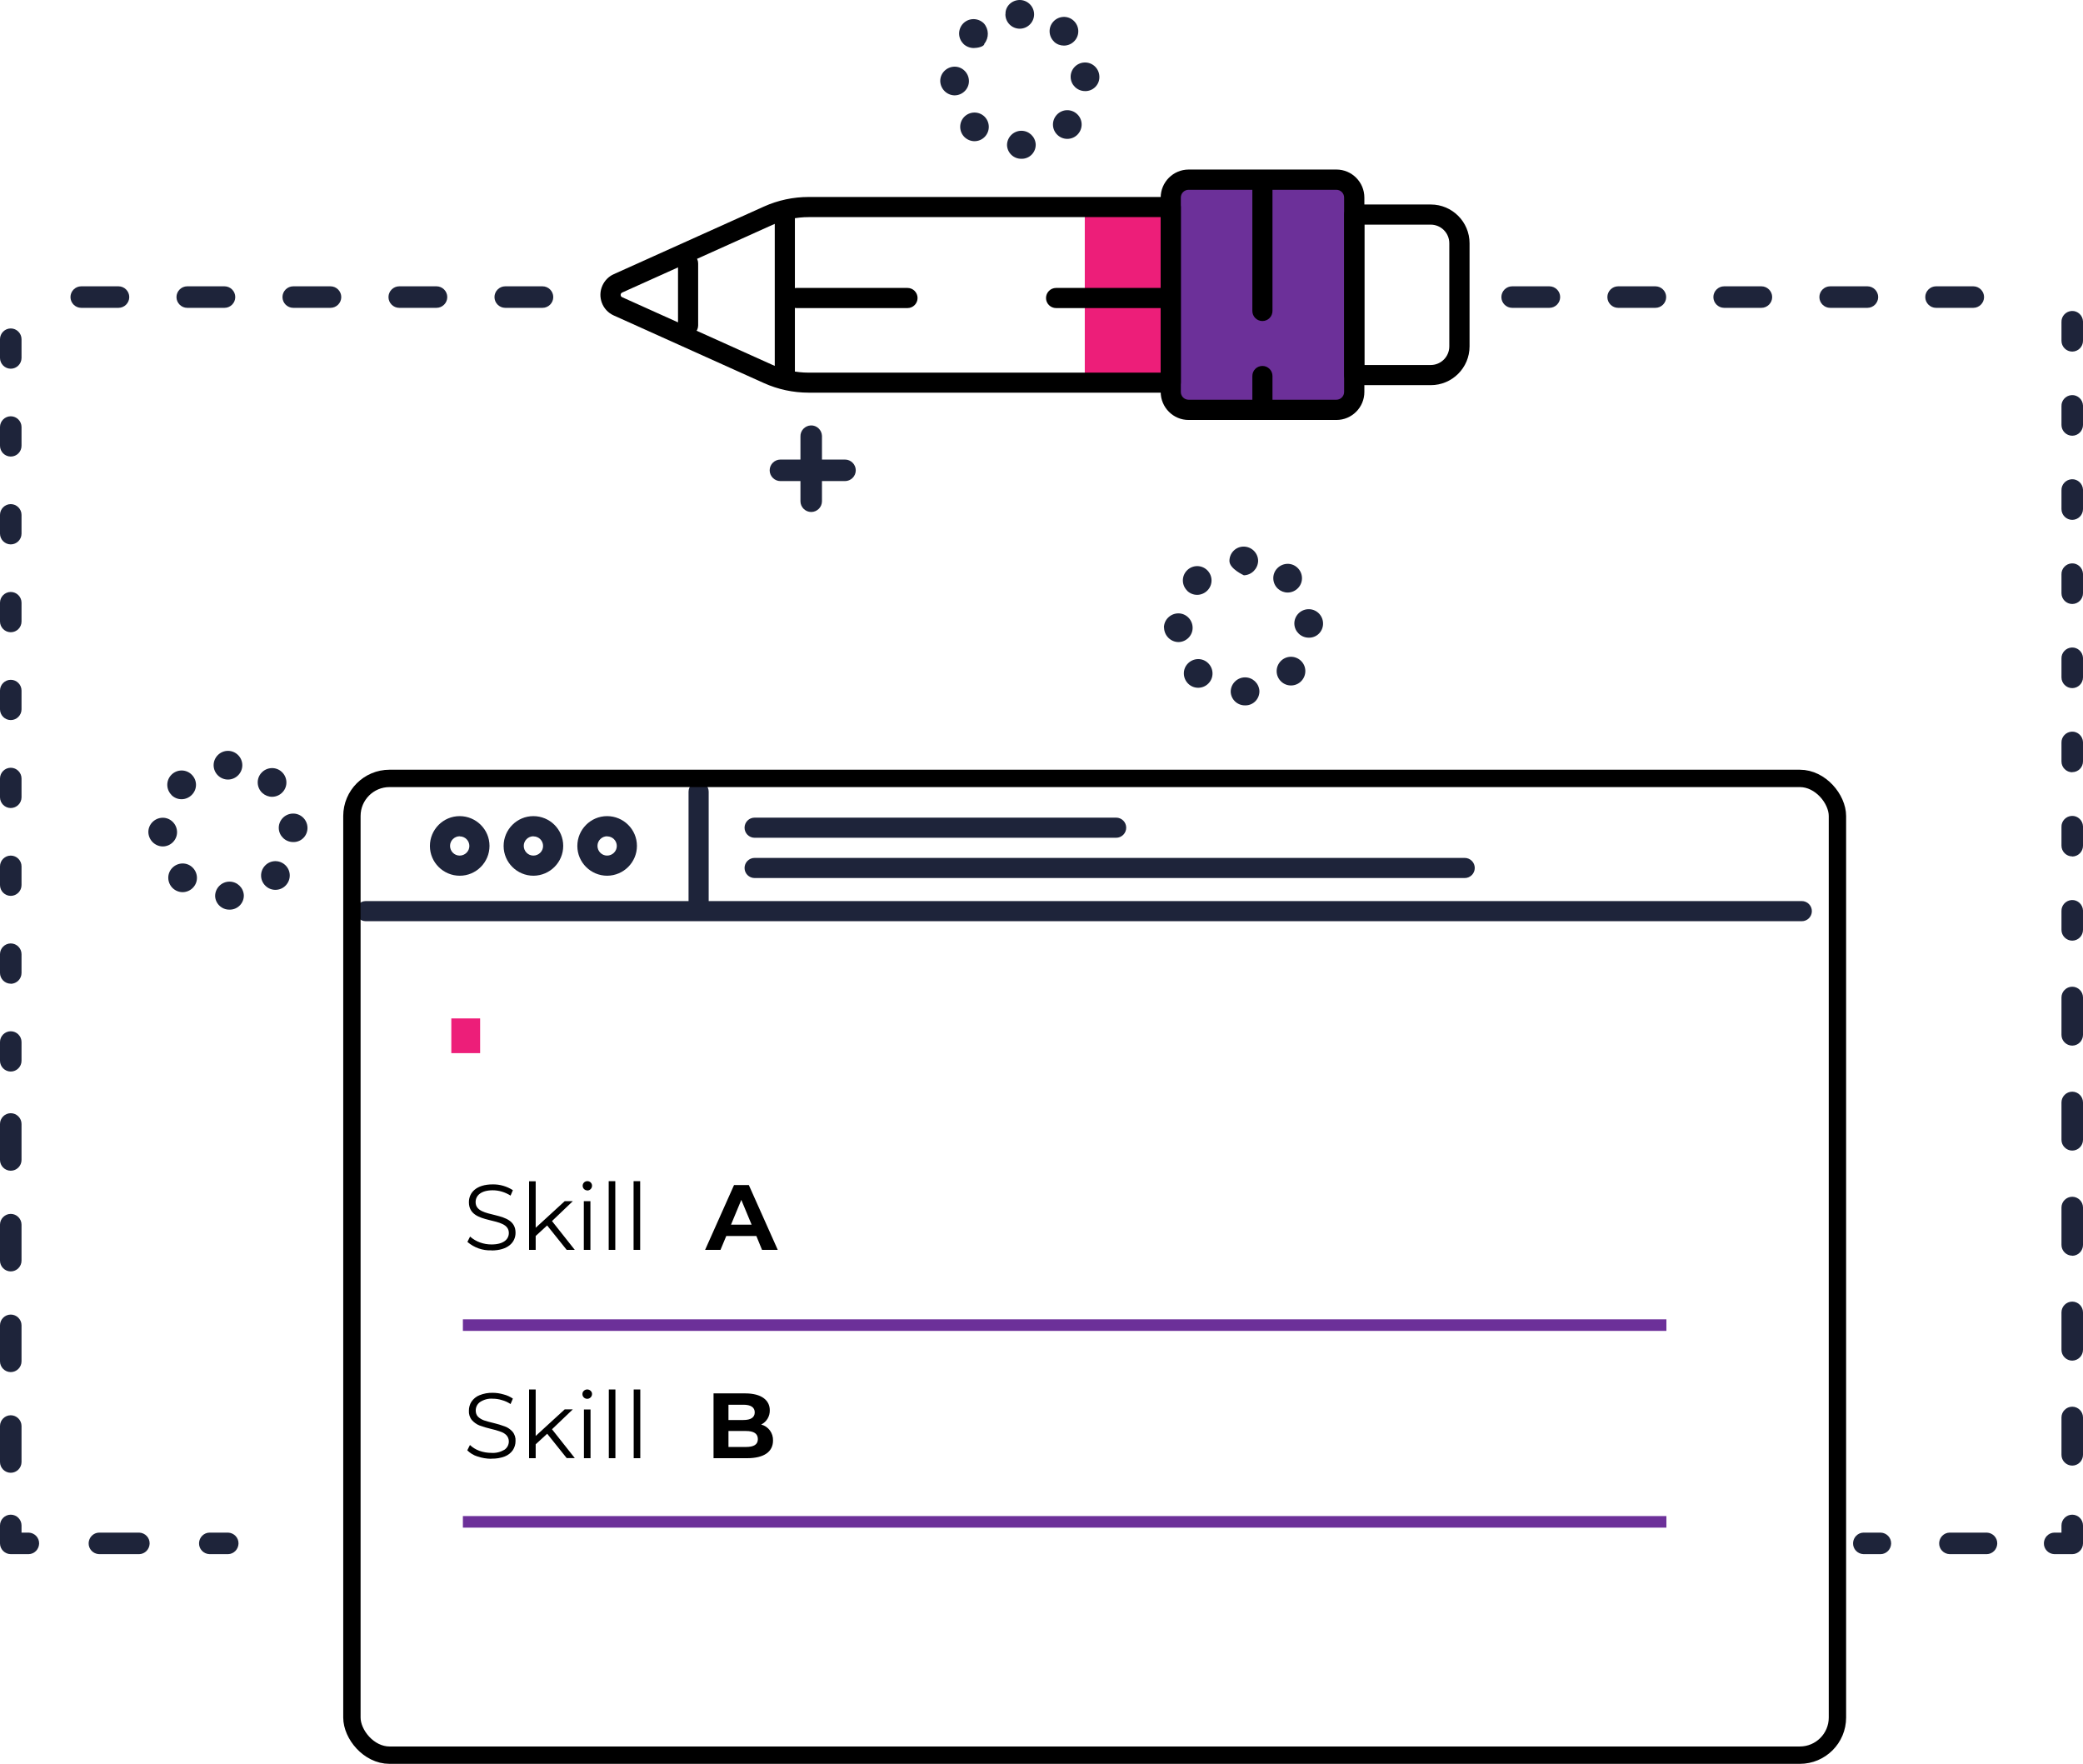 <?xml version="1.0" encoding="UTF-8"?>
<svg id="Layer_2" data-name="Layer 2" xmlns="http://www.w3.org/2000/svg" viewBox="0 0 180 152.41">
  <defs>
    <style>
      .cls-1 {
        fill: none;
        stroke: #000;
        stroke-width: 1.5px;
      }

      .cls-2 {
        fill: #1e243a;
      }

      .cls-3 {
        fill: #6c3099;
      }

      .cls-4 {
        fill: #ed1e79;
      }
    </style>
  </defs>
  <g id="Layer_1-2" data-name="Layer 1">
    <g id="Group_47571" data-name="Group 47571">
      <path id="Path_4905" data-name="Path 4905" class="cls-4" d="M41.49,88h-2.49v3h2.49v-3Z"/>
      <path id="Path_4906" data-name="Path 4906" class="cls-3" d="M101.35,17.14v17.02c-.01,.85,.67,1.55,1.52,1.56h12.54c.85-.01,1.53-.71,1.52-1.56V17.14c.01-.85-.67-1.55-1.52-1.57h-12.54c-.85,.01-1.53,.71-1.52,1.57Z"/>
      <path id="Path_4907" data-name="Path 4907" class="cls-4" d="M93.74,17.4v15.57h7.6v-15.57h-7.6Z"/>
      <path id="Path_4908" data-name="Path 4908" d="M102.04,17.88v15.18c0,.48-.39,.87-.87,.87h-31.28c-1.34,0-2.66-.28-3.88-.83l-12.97-5.84c-.99-.44-1.43-1.61-.98-2.59,.2-.44,.55-.79,.98-.98l12.97-5.84c1.22-.55,2.54-.83,3.88-.83h31.28c.48,0,.87,.39,.87,.87h0s0,0,0,0Zm-1.74,14.31v-13.43h-30.41c-1.09,0-2.17,.23-3.16,.68l-12.97,5.84c-.11,.05-.16,.18-.11,.29,.02,.05,.06,.09,.11,.11l12.97,5.84c.99,.45,2.07,.68,3.16,.68h30.41Z"/>
      <path id="Path_4909" data-name="Path 4909" d="M117.9,17.07v16.8c0,1.33-1.08,2.42-2.42,2.42h-12.77c-1.33,0-2.41-1.09-2.41-2.42V17.07c0-1.33,1.08-2.42,2.42-2.42h12.77c1.33,0,2.41,1.09,2.41,2.42Zm-15.86,16.8c0,.37,.3,.67,.67,.67h12.77c.37,0,.67-.3,.67-.67V17.07c0-.37-.3-.67-.67-.67h-12.77c-.37,0-.67,.3-.67,.67v16.8h0Z"/>
      <path id="Path_4910" data-name="Path 4910" d="M68.69,18.52v13.72c0,.48-.39,.87-.87,.87s-.87-.39-.87-.87v-13.72c0-.48,.39-.87,.87-.87s.87,.39,.87,.87Z"/>
      <path id="Path_4911" data-name="Path 4911" d="M60.33,22.76v5.36c0,.48-.39,.87-.87,.87-.48,0-.87-.39-.87-.87v-5.36c0-.48,.39-.87,.87-.87,.48,0,.87,.39,.87,.87Z"/>
      <path id="Path_4912" data-name="Path 4912" d="M126.99,21.02v8.91c0,1.85-1.5,3.35-3.35,3.35h-6.61c-.48,0-.87-.39-.87-.87h0v-13.87c0-.48,.39-.87,.87-.87h6.61c1.85,0,3.35,1.5,3.35,3.35h0Zm-9.09,10.52h5.73c.89,0,1.61-.72,1.61-1.61v-8.91c0-.89-.72-1.61-1.61-1.61h-5.73v12.12h0Z"/>
      <path id="Path_4913" data-name="Path 4913" d="M101.98,25.75c0,.48-.39,.87-.87,.87h-9.85c-.48,0-.87-.39-.87-.87s.39-.87,.87-.87h9.85c.48,0,.87,.39,.87,.87h0Z"/>
      <path id="Path_4914" data-name="Path 4914" d="M79.29,25.75c0,.48-.39,.87-.87,.87h-9.6c-.48,0-.87-.39-.87-.87s.39-.87,.87-.87h9.6c.48,0,.87,.39,.87,.87h0Z"/>
      <path id="Path_4915" data-name="Path 4915" d="M109.96,32.49v2.37c0,.48-.39,.87-.87,.87s-.87-.39-.87-.87v-2.37c0-.48,.39-.87,.87-.87s.87,.39,.87,.87Z"/>
      <path id="Path_4916" data-name="Path 4916" d="M109.96,15.65v11.22c0,.48-.39,.87-.87,.87s-.87-.39-.87-.87h0V15.65c0-.48,.39-.87,.87-.87s.87,.39,.87,.87Z"/>
      <path id="Path_4917" data-name="Path 4917" class="cls-2" d="M155.7,79.6H31.61c-.48,0-.87-.39-.87-.87,0-.48,.39-.87,.87-.87h124.09c.48,0,.87,.39,.87,.87,0,.48-.39,.87-.87,.87Z"/>
      <path id="Path_4918" data-name="Path 4918" class="cls-2" d="M60.37,78.73c-.48,0-.87-.39-.87-.87,0,0,0,0,0,0v-9.45c0-.48,.39-.87,.87-.87s.87,.39,.87,.87v9.45c0,.48-.39,.87-.87,.87h0Z"/>
      <path id="Path_4919" data-name="Path 4919" class="cls-2" d="M39.73,75.67c-1.42,0-2.58-1.15-2.58-2.57s1.15-2.58,2.57-2.58,2.58,1.15,2.58,2.57h0c0,1.42-1.15,2.58-2.57,2.58Zm0-3.41c-.46,0-.84,.37-.84,.83,0,.46,.37,.84,.83,.84s.84-.37,.84-.83c0,0,0,0,0,0,0-.46-.37-.83-.83-.83h0Z"/>
      <path id="Path_4920" data-name="Path 4920" class="cls-2" d="M46.1,75.67c-1.42,0-2.58-1.15-2.58-2.57s1.15-2.58,2.57-2.58c1.42,0,2.58,1.15,2.58,2.57,0,0,0,0,0,0,0,1.42-1.15,2.57-2.57,2.58Zm0-3.41c-.46,0-.84,.37-.84,.83,0,.46,.37,.84,.83,.84s.84-.37,.84-.83c0,0,0,0,0,0,0-.46-.37-.83-.83-.83h0Z"/>
      <path id="Path_4921" data-name="Path 4921" class="cls-2" d="M52.47,75.67c-1.42,0-2.58-1.15-2.58-2.57s1.15-2.58,2.57-2.58c1.42,0,2.58,1.15,2.58,2.57,0,0,0,0,0,0,0,1.42-1.15,2.57-2.57,2.58Zm0-3.41c-.46,0-.84,.37-.84,.83,0,.46,.37,.84,.83,.84s.84-.37,.84-.83c0,0,0,0,0,0,0-.46-.37-.83-.83-.83h0Z"/>
      <path id="Path_4922" data-name="Path 4922" class="cls-2" d="M96.45,72.39h-31.24c-.48,0-.87-.39-.87-.87,0-.48,.39-.87,.87-.87h31.24c.48,0,.87,.39,.87,.87,0,.48-.39,.87-.87,.87h0Z"/>
      <path id="Path_4923" data-name="Path 4923" class="cls-2" d="M126.57,75.87h-61.36c-.48,0-.87-.39-.87-.87,0-.48,.39-.87,.87-.87h61.36c.48,0,.87,.39,.87,.87,0,.48-.39,.87-.87,.87Z"/>
      <path id="Path_4924" data-name="Path 4924" class="cls-2" d="M.93,92.59c-.51,0-.93-.42-.93-.93h0v-1.62c0-.51,.42-.93,.93-.93s.93,.42,.93,.93v1.62c0,.51-.42,.93-.93,.93h0Z"/>
      <path id="Path_4925" data-name="Path 4925" class="cls-2" d="M.93,85c-.51,0-.93-.42-.93-.93,0,0,0,0,0,0v-1.62c0-.51,.42-.93,.93-.93s.93,.42,.93,.93h0v1.62c0,.51-.41,.93-.93,.94,0,0,0,0,0,0Z"/>
      <path id="Path_4926" data-name="Path 4926" class="cls-2" d="M.93,77.41c-.51,0-.93-.42-.93-.93h0v-1.62c0-.51,.42-.93,.93-.93s.93,.42,.93,.93v1.62c0,.51-.42,.93-.93,.93h0Z"/>
      <path id="Path_4927" data-name="Path 4927" class="cls-2" d="M.93,69.82c-.51,0-.93-.42-.93-.93h0v-1.62c0-.51,.42-.93,.93-.93s.93,.42,.93,.93v1.62c0,.51-.42,.93-.93,.93Z"/>
      <path id="Path_4928" data-name="Path 4928" class="cls-2" d="M.93,62.22c-.51,0-.93-.42-.93-.93h0v-1.62c0-.51,.42-.93,.93-.93s.93,.42,.93,.93v1.62c0,.51-.42,.93-.93,.93Z"/>
      <path id="Path_4929" data-name="Path 4929" class="cls-2" d="M.93,54.63c-.51,0-.93-.42-.93-.93,0,0,0,0,0,0v-1.62c0-.51,.42-.93,.93-.93s.93,.42,.93,.93v1.62c0,.51-.41,.93-.93,.93h0Z"/>
      <path id="Path_4930" data-name="Path 4930" class="cls-2" d="M.93,47.04c-.51,0-.93-.42-.93-.93h0v-1.62c0-.51,.42-.93,.93-.93s.93,.42,.93,.93h0v1.62c0,.51-.42,.93-.93,.93h0Z"/>
      <path id="Path_4931" data-name="Path 4931" class="cls-2" d="M.93,39.45c-.51,0-.93-.42-.93-.93h0v-1.62c0-.51,.42-.93,.93-.93s.93,.42,.93,.93v1.62c0,.51-.41,.93-.93,.93,0,0,0,0,0,0Z"/>
      <path id="Path_4932" data-name="Path 4932" class="cls-2" d="M.93,31.86C.42,31.86,0,31.44,0,30.93h0v-1.62C0,28.8,.42,28.38,.93,28.38s.93,.42,.93,.93v1.62c0,.51-.42,.93-.93,.93Z"/>
      <path id="Path_4933" data-name="Path 4933" class="cls-2" d="M.93,127.26c-.51,0-.93-.42-.93-.93h0v-3.11c0-.51,.42-.93,.93-.93s.93,.42,.93,.93h0v3.11c0,.51-.42,.93-.93,.93h0Zm0-8.7c-.51,0-.93-.42-.93-.93h0v-3.11c0-.51,.42-.93,.93-.93s.93,.42,.93,.93v3.11c0,.51-.42,.93-.93,.93h0Zm0-8.7c-.51,0-.93-.42-.93-.93h0v-3.11c0-.51,.42-.93,.93-.93s.93,.42,.93,.93h0v3.11c0,.51-.42,.93-.93,.93h0Zm0-8.7c-.51,0-.93-.42-.93-.93h0v-3.11c0-.51,.42-.93,.93-.93s.93,.42,.93,.93v3.11c0,.51-.42,.93-.93,.93h0Z"/>
      <path id="Path_4934" data-name="Path 4934" class="cls-2" d="M2.48,134.29H.93c-.51,0-.93-.42-.93-.93v-1.55c0-.51,.42-.93,.93-.93s.93,.42,.93,.93v.62h.62c.52,.02,.92,.45,.9,.96-.02,.49-.41,.89-.9,.9h0Z"/>
      <path id="Path_4935" data-name="Path 4935" class="cls-2" d="M12.03,134.29h-3.47c-.52-.02-.92-.45-.9-.96,.02-.49,.41-.89,.9-.9h3.47c.52,.02,.92,.45,.9,.96-.02,.49-.41,.89-.9,.9Z"/>
      <path id="Path_4936" data-name="Path 4936" class="cls-2" d="M19.71,134.29h-1.61c-.52-.02-.92-.45-.9-.96,.02-.49,.41-.89,.9-.9h1.61c.52,.02,.92,.45,.9,.96-.02,.49-.41,.89-.9,.9h0Z"/>
      <path id="Path_4937" data-name="Path 4937" class="cls-2" d="M179.07,81.28c-.51,0-.93-.42-.93-.93v-1.62c-.02-.51,.39-.94,.9-.96,.51-.02,.94,.39,.96,.9,0,.02,0,.04,0,.06v1.62c0,.51-.42,.93-.93,.93h0Z"/>
      <path id="Path_4938" data-name="Path 4938" class="cls-2" d="M179.07,74c-.51,0-.93-.42-.93-.93v-1.61c-.02-.51,.39-.94,.9-.96,.51-.02,.94,.39,.96,.9,0,.02,0,.04,0,.06v1.62c0,.51-.42,.93-.93,.93Z"/>
      <path id="Path_4939" data-name="Path 4939" class="cls-2" d="M179.07,66.73c-.51,0-.93-.42-.93-.93v-1.62c-.02-.51,.39-.94,.9-.96,.51-.02,.94,.39,.96,.9,0,.02,0,.04,0,.06v1.61c0,.51-.41,.93-.93,.93h0Z"/>
      <path id="Path_4940" data-name="Path 4940" class="cls-2" d="M179.07,59.46c-.51,0-.93-.42-.93-.93v-1.62c-.02-.51,.39-.94,.9-.96,.51-.02,.94,.39,.96,.9,0,.02,0,.04,0,.06v1.62c0,.51-.42,.93-.93,.93Z"/>
      <path id="Path_4941" data-name="Path 4941" class="cls-2" d="M179.07,52.19c-.51,0-.93-.42-.93-.93v-1.62c-.02-.51,.39-.94,.9-.96,.51-.02,.94,.39,.96,.9,0,.02,0,.04,0,.06v1.62c0,.51-.42,.93-.93,.93Z"/>
      <path id="Path_4942" data-name="Path 4942" class="cls-2" d="M179.07,44.92c-.51,0-.93-.42-.93-.93v-1.62c-.02-.51,.39-.94,.9-.96,.51-.02,.94,.39,.96,.9,0,.02,0,.04,0,.06v1.62c0,.51-.42,.93-.93,.93Z"/>
      <path id="Path_4943" data-name="Path 4943" class="cls-2" d="M179.07,37.65c-.51,0-.93-.42-.93-.93v-1.62c-.02-.51,.39-.94,.9-.96,.51-.02,.94,.39,.96,.9,0,.02,0,.04,0,.06v1.62c0,.51-.42,.93-.93,.93Z"/>
      <path id="Path_4944" data-name="Path 4944" class="cls-2" d="M179.07,30.38c-.51,0-.93-.42-.93-.93v-1.62c-.02-.51,.39-.94,.9-.96,.51-.02,.94,.39,.96,.9,0,.02,0,.04,0,.06v1.62c0,.51-.42,.93-.93,.93Z"/>
      <path id="Path_4945" data-name="Path 4945" class="cls-2" d="M179.07,126.64c-.51,0-.93-.42-.93-.93v-3.23c0-.51,.42-.93,.93-.93s.93,.42,.93,.93v3.23c0,.51-.42,.93-.93,.93Zm0-9.07c-.51,0-.93-.42-.93-.93v-3.24c0-.51,.42-.93,.93-.93s.93,.42,.93,.93v3.23c0,.51-.41,.93-.93,.94,0,0,0,0,0,0Zm0-9.07c-.51,0-.93-.42-.93-.93v-3.23c0-.51,.42-.93,.93-.93s.93,.42,.93,.93h0v3.23c0,.51-.41,.93-.92,.94,0,0,0,0,0,0h0Zm0-9.08c-.51,0-.93-.42-.93-.93v-3.23c0-.51,.42-.93,.93-.93s.93,.42,.93,.93v3.23c0,.51-.42,.93-.93,.93Zm0-9.07c-.51,0-.93-.42-.93-.93v-3.23c0-.51,.42-.93,.93-.93s.93,.42,.93,.93h0v3.23c0,.51-.42,.93-.93,.93h0Z"/>
      <path id="Path_4946" data-name="Path 4946" class="cls-2" d="M179.07,134.29h-1.55c-.52-.02-.92-.45-.9-.96,.02-.49,.41-.89,.9-.9h.62v-.62c0-.51,.42-.93,.93-.93s.93,.42,.93,.93v1.55c0,.51-.42,.93-.93,.93Z"/>
      <path id="Path_4947" data-name="Path 4947" class="cls-2" d="M171.69,134.29h-3.22c-.52-.02-.92-.45-.9-.96,.02-.49,.41-.89,.9-.9h3.22c.52,.02,.92,.45,.9,.96-.02,.49-.41,.89-.9,.9Z"/>
      <path id="Path_4948" data-name="Path 4948" class="cls-2" d="M170.53,26.6h-3.23c-.51,0-.93-.42-.93-.93s.42-.93,.93-.93h3.22c.51,0,.93,.42,.93,.93s-.42,.93-.93,.93h0Z"/>
      <path id="Path_4949" data-name="Path 4949" class="cls-2" d="M161.37,26.6h-3.22c-.51,0-.93-.42-.93-.93s.42-.93,.93-.93h3.22c.51,0,.93,.42,.93,.93s-.42,.93-.93,.93h0Z"/>
      <path id="Path_4950" data-name="Path 4950" class="cls-2" d="M152.21,26.6h-3.22c-.51,0-.93-.42-.93-.93s.42-.93,.93-.93h3.22c.51,0,.93,.42,.93,.93s-.42,.93-.93,.93Z"/>
      <path id="Path_4951" data-name="Path 4951" class="cls-2" d="M143.05,26.6h-3.22c-.51,0-.93-.42-.93-.93s.42-.93,.93-.93h3.22c.51,0,.93,.42,.93,.93s-.42,.93-.93,.93Z"/>
      <path id="Path_4952" data-name="Path 4952" class="cls-2" d="M133.89,26.6h-3.22c-.51,0-.93-.42-.93-.93s.42-.93,.93-.93h3.22c.51,0,.93,.42,.93,.93s-.42,.93-.93,.93Z"/>
      <path id="Path_4953" data-name="Path 4953" class="cls-2" d="M46.88,26.6h-3.22c-.51,0-.93-.42-.93-.93s.42-.93,.93-.93h3.22c.51,0,.93,.42,.93,.93s-.42,.93-.93,.93h0Z"/>
      <path id="Path_4954" data-name="Path 4954" class="cls-2" d="M37.72,26.6h-3.22c-.51,0-.93-.42-.93-.93s.42-.93,.93-.93h3.22c.51,0,.93,.42,.93,.93s-.42,.93-.93,.93h0Z"/>
      <path id="Path_4955" data-name="Path 4955" class="cls-2" d="M28.56,26.6h-3.22c-.51,0-.93-.42-.93-.93s.42-.93,.93-.93h3.22c.51,0,.93,.42,.93,.93s-.42,.93-.93,.93h0Z"/>
      <path id="Path_4956" data-name="Path 4956" class="cls-2" d="M19.4,26.6h-3.22c-.51,0-.93-.42-.93-.93s.42-.93,.93-.93h3.22c.51,0,.93,.42,.93,.93s-.42,.93-.93,.93Z"/>
      <path id="Path_4957" data-name="Path 4957" class="cls-2" d="M10.24,26.6h-3.22c-.51,0-.93-.42-.93-.93s.42-.93,.93-.93h3.22c.51,0,.93,.42,.93,.93s-.42,.93-.93,.93h0Z"/>
      <path id="Path_4958" data-name="Path 4958" class="cls-2" d="M162.52,134.29h-1.49c-.52-.02-.92-.45-.9-.96,.02-.49,.41-.89,.9-.9h1.49c.52,.02,.92,.45,.9,.96-.02,.49-.41,.89-.9,.9Z"/>
      <path id="Path_4959" data-name="Path 4959" class="cls-2" d="M70.1,44.24c-.51,0-.93-.42-.93-.93h0v-5.59c-.02-.51,.39-.94,.9-.96,.51-.02,.94,.39,.96,.9,0,.02,0,.04,0,.06v5.59c0,.51-.42,.93-.93,.93Z"/>
      <path id="Path_4960" data-name="Path 4960" class="cls-2" d="M73.02,41.57h-5.58c-.51,0-.93-.42-.93-.93,0-.51,.42-.93,.93-.93h5.58c.51,0,.93,.42,.93,.93,0,.51-.42,.93-.93,.93h0Z"/>
      <path id="Path_4961" data-name="Path 4961" class="cls-2" d="M87.02,12.54c0-.68,.56-1.24,1.24-1.24,.66,0,1.2,.51,1.24,1.17,.02,.67-.5,1.23-1.17,1.25-.01,0-.02,0-.04,0h-.03c-.67,.01-1.22-.52-1.24-1.19Zm-3.67-.69c-.49-.48-.5-1.26-.03-1.75,.48-.49,1.26-.5,1.75-.03,.49,.48,.5,1.26,.03,1.75-.23,.24-.55,.38-.89,.38-.32,0-.63-.13-.86-.35Zm8.03-.19c-.5-.47-.52-1.25-.05-1.75,.47-.5,1.25-.52,1.75-.05s.52,1.25,.05,1.75c-.23,.25-.56,.39-.9,.39-.32,0-.62-.12-.85-.34Zm-10.13-4.67c0-.68,.57-1.23,1.25-1.23,.68,0,1.23,.57,1.23,1.25,0,.67-.55,1.22-1.23,1.23h-.01c-.68-.01-1.23-.57-1.24-1.25Zm11.27-.3c-.03-.68,.5-1.26,1.19-1.29,.68-.03,1.26,.5,1.29,1.19,.04,.67-.47,1.24-1.14,1.28-.02,0-.03,0-.05,0h-.05c-.66,0-1.21-.52-1.24-1.18h0Zm-9.27-2.91c-.49-.48-.49-1.27-.01-1.76,.49-.49,1.28-.49,1.78,0,.44,.5,.46,1.24,.04,1.76,0,.25-.59,.37-.91,.37-.34,0-.66-.13-.9-.36h0Zm7.85-.17c-.5-.46-.54-1.25-.07-1.75,.46-.5,1.25-.54,1.75-.07,.5,.46,.54,1.25,.07,1.75-.23,.25-.56,.4-.91,.4-.31,0-.61-.11-.84-.32h0Zm-4.21-2.41C86.87,.55,87.43,0,88.12,0c.68,0,1.24,.56,1.24,1.24,0,.68-.56,1.24-1.24,1.24-.68,0-1.24-.55-1.24-1.24h0Z"/>
      <path id="Path_4962" data-name="Path 4962" class="cls-2" d="M106.35,59.77c0-.68,.56-1.24,1.24-1.24,.66,0,1.2,.51,1.24,1.17,.02,.67-.5,1.23-1.17,1.25-.01,0-.02,0-.04,0h-.03c-.67,.01-1.22-.52-1.24-1.18Zm-3.67-.69c-.49-.48-.51-1.26-.03-1.75,.48-.49,1.26-.51,1.75-.03s.51,1.26,.03,1.75c0,0,0,0,0,0-.47,.49-1.26,.51-1.75,.03h0Zm8.03-.19c-.5-.47-.52-1.25-.05-1.75,.47-.5,1.25-.52,1.75-.05s.52,1.25,.05,1.75c-.23,.25-.56,.39-.9,.39-.32,0-.62-.12-.85-.34Zm-10.13-4.66c0-.68,.57-1.23,1.25-1.23s1.23,.57,1.23,1.25c0,.67-.55,1.22-1.22,1.23h-.01c-.68-.01-1.23-.57-1.24-1.26h0Zm11.27-.3c-.03-.68,.5-1.26,1.19-1.29,.68-.03,1.26,.5,1.29,1.19,.03,.67-.48,1.24-1.15,1.27-.01,0-.03,0-.04,0h-.05c-.66,0-1.21-.52-1.24-1.18h0Zm-9.27-2.9c-.48-.48-.49-1.26,0-1.75,.48-.48,1.26-.49,1.75,0,.48,.48,.49,1.26,0,1.75-.23,.23-.55,.37-.88,.37-.33,0-.64-.13-.87-.36Zm7.85-.16c-.5-.46-.54-1.25-.07-1.75s1.25-.54,1.75-.07c.5,.46,.54,1.25,.07,1.75-.23,.25-.56,.4-.91,.4-.31,0-.61-.12-.84-.33h0Zm-4.19-2.4c0-.68,.54-1.24,1.23-1.24,0,0,0,0,0,0,.69,0,1.25,.56,1.25,1.24-.02,.67-.56,1.22-1.23,1.24,0,0-1.25-.56-1.25-1.24h0Z"/>
      <path id="Path_4963" data-name="Path 4963" class="cls-2" d="M18.59,77.42c0-.68,.56-1.24,1.24-1.24,.66,0,1.2,.51,1.24,1.17,.02,.67-.51,1.23-1.18,1.25-.01,0-.02,0-.03,0h-.03c-.67,.01-1.22-.52-1.24-1.18h0Zm-3.67-.68c-.49-.48-.51-1.26-.03-1.75,.48-.49,1.26-.51,1.75-.03,.49,.48,.51,1.26,.03,1.75-.23,.24-.56,.38-.89,.38-.32,0-.63-.13-.86-.35Zm8.03-.19c-.5-.47-.52-1.25-.05-1.75,.47-.5,1.25-.52,1.75-.05,.5,.47,.52,1.25,.05,1.75-.23,.25-.56,.39-.9,.39-.32,0-.62-.12-.85-.34Zm-10.13-4.66c0-.68,.57-1.23,1.25-1.23s1.23,.57,1.23,1.25c0,.67-.55,1.22-1.22,1.23h-.02c-.68-.01-1.23-.57-1.24-1.25h0Zm11.27-.3c-.03-.68,.5-1.26,1.19-1.29,.68-.03,1.26,.5,1.29,1.19,.03,.67-.48,1.24-1.15,1.27-.01,0-.03,0-.04,0h-.05c-.66,0-1.21-.52-1.24-1.18h0Zm-9.27-2.9c-.48-.48-.49-1.26,0-1.75,.48-.48,1.26-.49,1.75,0s.49,1.26,0,1.75c-.23,.23-.55,.37-.88,.37-.33,0-.64-.13-.87-.36h0Zm7.85-.17c-.5-.46-.54-1.25-.07-1.75,.46-.5,1.25-.54,1.75-.07,.5,.46,.54,1.25,.07,1.75-.23,.25-.56,.4-.91,.4-.31,0-.61-.12-.84-.33h0Zm-4.21-2.4c0-.68,.56-1.24,1.24-1.24s1.24,.56,1.24,1.24c0,.68-.56,1.24-1.24,1.24-.68,0-1.24-.56-1.24-1.24h0Z"/>
      <rect id="Rectangle_21" data-name="Rectangle 21" class="cls-1" x="30.41" y="67.26" width="128.37" height="84.4" rx="3.25" ry="3.25"/>
      <path id="Path_4964" data-name="Path 4964" class="cls-3" d="M144,114H40v1h104v-1Z"/>
      <path id="Path_4965" data-name="Path 4965" class="cls-3" d="M144,131H40v1h104v-1Z"/>
      <path id="Path_4966" data-name="Path 4966" d="M65.85,108h1.36l-2.5-5.6h-1.28l-2.5,5.6h1.33l.5-1.2h2.6l.49,1.2Zm-2.68-2.18l.89-2.14,.89,2.14h-1.78Z"/>
      <path id="Path_4967" data-name="Path 4967" d="M42.46,108.05c1.43,0,2.09-.7,2.09-1.53,0-2.04-3.45-1.11-3.45-2.65,0-.56,.46-1.02,1.48-1.02,.55,0,1.08,.17,1.54,.46l.2-.47c-.52-.33-1.12-.51-1.74-.5-1.42,0-2.06,.71-2.06,1.54,0,2.07,3.45,1.13,3.45,2.66,0,.55-.46,.99-1.5,.99-.68,0-1.34-.23-1.85-.68l-.23,.46c.58,.5,1.32,.76,2.08,.73Zm6.51-.05h.7l-1.97-2.49,1.8-1.72h-.7l-2.51,2.3v-4.02h-.57v5.93h.57v-1.2l.99-.91,1.69,2.11Zm1.77-5.13c.23,0,.41-.17,.42-.4,0,0,0-.01,0-.02,0-.22-.19-.4-.41-.39,0,0,0,0,0,0-.22,0-.4,.18-.4,.4s.18,.4,.4,.4Zm-.29,5.13h.57v-4.21h-.57v4.21Zm2.15,0h.57v-5.94h-.57v5.94Zm2.15,0h.57v-5.94h-.57v5.94Z"/>
      <path id="Path_4968" data-name="Path 4968" d="M42.46,126.05c-.41,0-.81-.07-1.2-.2-.33-.1-.63-.28-.88-.53l.23-.46c.23,.22,.51,.39,.81,.5,.33,.12,.69,.18,1.04,.18,.4,.03,.79-.07,1.13-.27,.24-.16,.38-.43,.38-.72,0-.2-.07-.39-.21-.54-.14-.14-.31-.24-.5-.3-.27-.1-.54-.18-.82-.24-.34-.08-.68-.18-1.01-.3-.25-.1-.47-.26-.65-.46-.19-.23-.28-.53-.26-.82,0-.27,.07-.54,.22-.77,.17-.25,.41-.45,.69-.56,.37-.15,.76-.22,1.15-.21,.32,0,.63,.05,.94,.14,.29,.07,.56,.2,.8,.36l-.2,.47c-.23-.15-.48-.27-.75-.34-.25-.08-.52-.12-.78-.12-.39-.03-.78,.07-1.11,.29-.24,.17-.37,.44-.37,.73,0,.2,.06,.4,.2,.54,.15,.14,.32,.24,.51,.31,.21,.07,.49,.15,.83,.23,.34,.08,.67,.18,.99,.3,.25,.09,.47,.25,.65,.45,.19,.23,.28,.52,.26,.81,0,.28-.08,.55-.23,.78-.17,.25-.42,.44-.7,.55-.37,.14-.76,.2-1.15,.19Zm4.82-2.16l-.99,.91v1.2h-.57v-5.94h.57v4.02l2.51-2.3h.7l-1.8,1.72,1.97,2.49h-.7l-1.69-2.11Zm3.18-2.1h.57v4.21h-.57v-4.21Zm.29-.92c-.11,0-.22-.04-.3-.12-.08-.08-.12-.18-.12-.29,0-.11,.04-.21,.12-.28,.16-.16,.43-.16,.59,0,.08,.07,.12,.17,.12,.27,0,.23-.18,.41-.4,.42,0,0,0,0-.01,0h0Zm1.86-.81h.57v5.94h-.57v-5.94Zm2.15,0h.57v5.94h-.57v-5.94Z"/>
      <path id="Path_4969" data-name="Path 4969" d="M65.78,123.09c.47-.23,.75-.71,.74-1.23,0-.87-.72-1.46-2.12-1.46h-2.74v5.6h2.9c1.47,0,2.24-.56,2.24-1.53,.02-.64-.4-1.22-1.03-1.38Zm-1.54-1.71c.63,0,.98,.22,.98,.66s-.34,.66-.98,.66h-1.29v-1.32h1.29Zm.22,3.65h-1.51v-1.38h1.51c.67,0,1.03,.22,1.03,.7s-.36,.68-1.03,.68Z"/>
    </g>
  </g>
</svg>